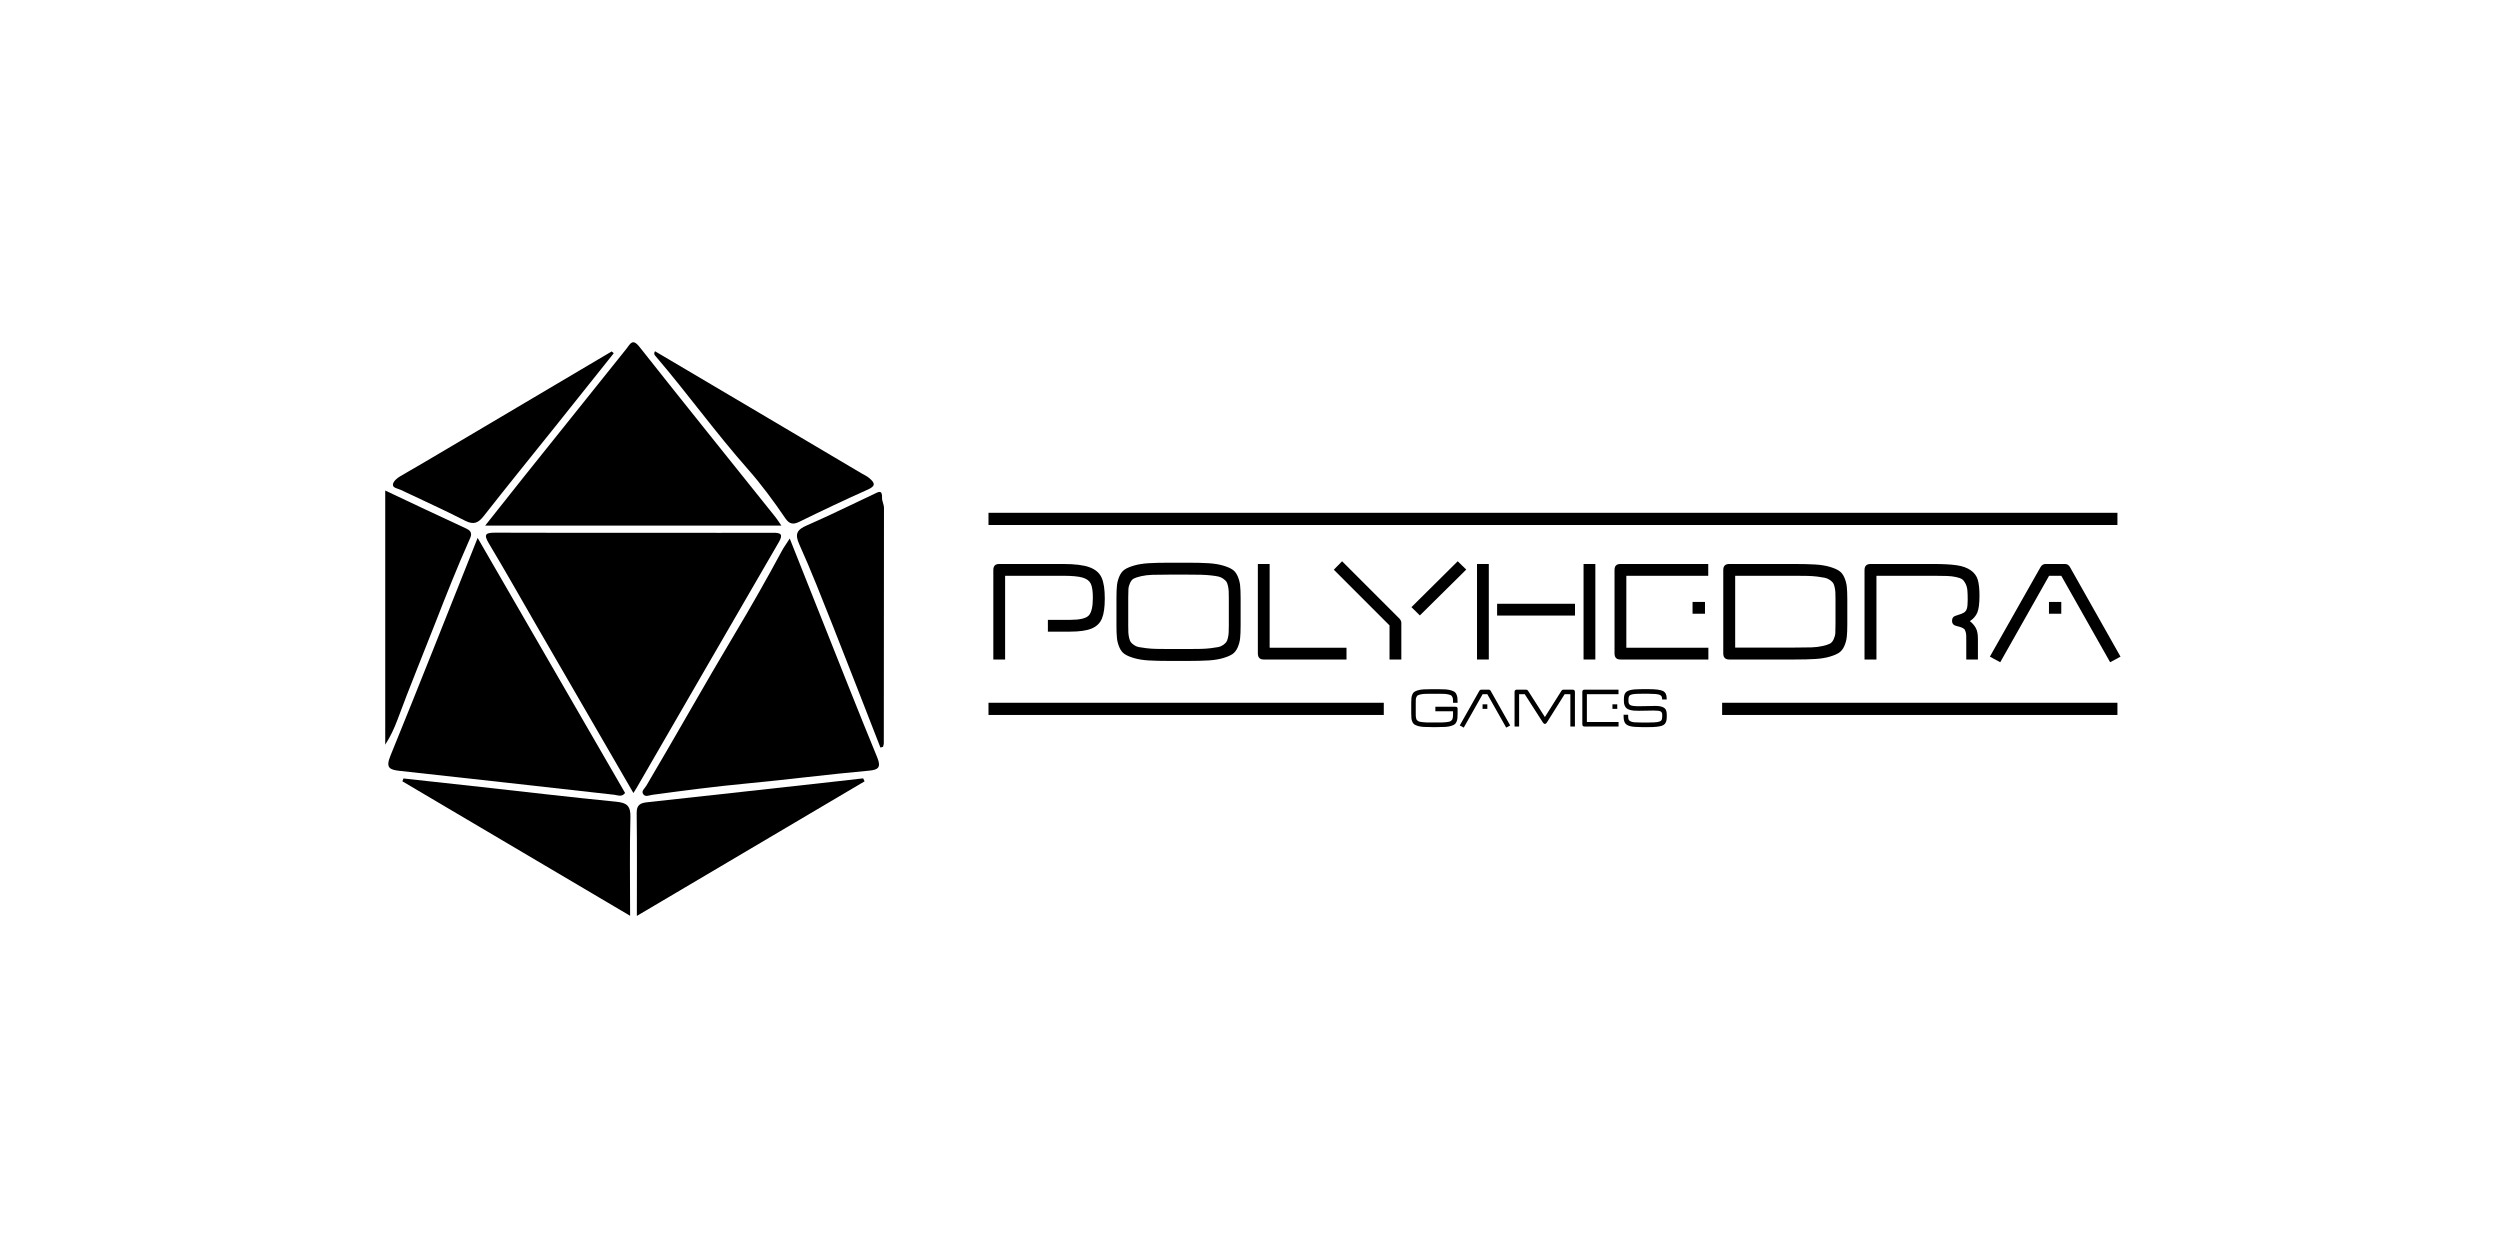 <?xml version="1.0" encoding="utf-8"?>
<!-- Generator: Adobe Illustrator 24.0.3, SVG Export Plug-In . SVG Version: 6.00 Build 0)  -->
<svg version="1.1" id="Layer_2" xmlns="http://www.w3.org/2000/svg" xmlns:xlink="http://www.w3.org/1999/xlink" x="0px" y="0px"
	 viewBox="0 0 2048 1024" style="enable-background:new 0 0 2048 1024;" xml:space="preserve">
<style type="text/css">
	.st0{fill:none;stroke:#000000;stroke-width:10;stroke-miterlimit:10;}
</style>
<path d="M518.89,649.64c1.41-2.25,1.98-3.1,2.49-3.98c38.86-67.2,77.68-134.43,116.65-201.56c3.81-6.56,1.5-7.68-4.81-7.65
	c-29.1,0.13-58.2,0.02-87.3,0.02c-46.64,0-93.28,0.12-139.92-0.1c-7.91-0.04-10.21,1.01-5.46,8.93
	c13.61,22.69,26.58,45.76,39.82,68.67C466.17,558.56,491.98,603.14,518.89,649.64z"/>
<path d="M646.95,441.17c-2.89,4.52-4.92,7.28-6.52,10.26c-12.19,22.66-24.93,45.1-38.09,67.12c-24.78,41.47-48.33,83.64-72.92,125.2
	c-1.2,2.04-3.99,4.03-2.76,6.4c1.67,3.21,5.11,1.32,7.67,0.98c25.5-3.44,51.1-6.82,76.62-9.22c33.66-3.16,67.19-7.56,100.85-10.57
	c7.4-0.66,10.29-2.45,6.84-10.82c-15.2-36.87-29.76-73.99-44.53-111.04C665.28,487.34,656.49,465.17,646.95,441.17z"/>
<path d="M391.28,440.66c-24.47,61.34-47.63,120.07-71.47,178.53c-4.02,9.86-0.76,11.4,7.92,12.34
	c58.5,6.34,116.95,13.03,175.43,19.53c2.87,0.32,6.18,2.19,8.91-1.47C472.26,580.73,432.45,511.86,391.28,440.66z"/>
<path d="M640.09,430.56c-2.24-3.24-3.33-5.05-4.64-6.69c-37.27-46.59-74.7-93.05-111.71-139.85c-5.7-7.21-7.55-2.09-10.5,1.6
	c-28.04,34.98-56.07,69.97-84.07,104.98c-10.23,12.79-20.36,25.66-31.7,39.96C479.26,430.56,558.77,430.56,640.09,430.56z"/>
<path d="M521.71,750.32c63.72-37.65,125.13-73.94,186.55-110.24c-0.39-0.82-0.77-1.63-1.16-2.45c-6.98,0.79-13.96,1.61-20.94,2.38
	c-51.96,5.75-103.91,11.55-155.89,17.18c-5.74,0.62-8.79,2.14-8.7,8.9C521.92,692.94,521.71,719.8,521.71,750.32z"/>
<path d="M330.51,637.72c-0.29,0.78-0.57,1.56-0.86,2.34c61.52,36.33,123.04,72.66,186.54,110.16c0-29.26-0.47-55.02,0.25-80.74
	c0.26-9.37-2.95-11.86-11.72-12.72c-36.88-3.61-73.69-7.99-110.53-12.06C372.96,642.35,351.74,640.05,330.51,637.72z"/>
<path d="M721.24,612.39c0.72-0.2,1.44-0.4,2.16-0.61c0.21-0.96,0.61-1.91,0.61-2.87c0.07-64.27,0.1-128.54,0.14-192.81
	c0-2.8-1.66-5.81-1.57-7.91c0.35-7.73-3.24-5.04-6.79-3.37c-18.2,8.55-36.24,17.46-54.66,25.51c-8.01,3.5-10.35,6.75-6.36,15.6
	c9.79,21.74,18.48,43.99,27.27,66.18C695.25,545.48,708.19,578.96,721.24,612.39z"/>
<path d="M315.58,401.85c0,70.22,0,139.2,0,208.19c4.26-6.61,7.47-13.52,10.11-20.64c10.02-27.07,21.06-53.76,31.53-80.64
	c8.52-21.89,17.25-43.85,26.81-65.38c1.67-3.76,4.04-7.59-2.06-10.39C360.23,423,338.64,412.7,315.58,401.85z"/>
<path d="M502.78,289.38c-0.57-0.49-1.13-0.99-1.7-1.48c-44.61,26.39-89.21,52.8-133.83,79.18c-13.06,7.72-26.11,15.46-39.27,23.01
	c-2.93,1.68-5.81,4.24-6.1,6.81c-0.32,2.85,4.05,3.26,6.5,4.44c17.49,8.38,35.24,16.26,52.48,25.15c7.27,3.75,10.99,1.93,15.62-3.99
	c19.22-24.56,38.91-48.73,58.39-73.08C470.87,329.43,486.81,309.4,502.78,289.38z"/>
<path d="M536.6,287.74c-1.4,2.37-0.18,3.28,0.69,4.3c25.8,30.15,48.96,62.42,75.32,92.23c10.95,12.38,21.22,26.33,30.75,40.33
	c3.13,4.59,6.18,5.42,11.39,2.87c18.68-9.17,37.49-18.08,56.49-26.56c7.26-3.24,4.49-6.14,0.69-9.39c-1.85-1.58-4.2-2.58-6.32-3.84
	c-30.35-17.97-60.71-35.94-91.07-53.89C588.57,318.43,562.58,303.09,536.6,287.74z"/>
<line class="st0" x1="809.77" y1="425.08" x2="1734.6" y2="425.08"/>
<g>
	<line class="st0" x1="809.77" y1="580.7" x2="1133.6" y2="580.7"/>
	<line class="st0" x1="1410.77" y1="580.7" x2="1734.6" y2="580.7"/>
</g>
<g>
	<path d="M876.48,517.44h-18.05v-9.66h18.37c7.71,0,12.72-1.17,15.02-3.5c2.3-2.34,3.45-7.22,3.45-14.65c0-5.31-0.57-9.13-1.7-11.47
		c-1.13-2.34-3.36-4-6.69-4.99c-3.33-0.99-8.71-1.49-16.14-1.49h-47.35v68.59h-9.66V466.9c0-3.25,1.59-4.88,4.78-4.88h52.45
		c9.48,0,16.65,0.89,21.5,2.65c4.85,1.77,8.16,4.58,9.93,8.44c1.77,3.86,2.65,9.57,2.65,17.15c0,7.22-0.78,12.71-2.34,16.46
		c-1.56,3.75-4.37,6.48-8.44,8.18C890.19,516.59,884.27,517.44,876.48,517.44z"/>
	<path d="M973.1,541.44h-15.18c-6.87,0-12.56-0.14-17.09-0.42c-4.53-0.28-8.48-0.92-11.84-1.91c-3.36-0.99-5.93-2.09-7.7-3.29
		c-1.77-1.2-3.19-3.01-4.25-5.42c-1.06-2.41-1.73-4.9-2.02-7.49c-0.28-2.58-0.42-6.03-0.42-10.35v-22.72
		c0-4.32,0.14-7.77,0.42-10.35c0.28-2.58,0.96-5.08,2.02-7.48c1.06-2.41,2.48-4.21,4.25-5.42c1.77-1.2,4.33-2.3,7.7-3.29
		c3.36-0.99,7.31-1.63,11.84-1.91c4.53-0.28,10.23-0.42,17.09-0.42h15.18c6.79,0,12.46,0.14,16.99,0.42
		c4.53,0.28,8.48,0.92,11.84,1.91c3.36,0.99,5.93,2.09,7.7,3.29c1.77,1.2,3.19,3.01,4.25,5.42c1.06,2.41,1.73,4.9,2.02,7.48
		c0.28,2.58,0.42,6.04,0.42,10.35v22.72c0,4.32-0.14,7.77-0.42,10.35c-0.28,2.58-0.96,5.08-2.02,7.49
		c-1.06,2.41-2.48,4.21-4.25,5.42c-1.77,1.2-4.34,2.3-7.7,3.29c-3.36,0.99-7.31,1.63-11.84,1.91
		C985.55,541.29,979.89,541.44,973.1,541.44z M1006.65,512.56v-22.72c0-2.48-0.04-4.39-0.11-5.73c-0.07-1.34-0.28-2.8-0.64-4.35
		c-0.35-1.56-0.8-2.69-1.33-3.4c-0.53-0.71-1.4-1.49-2.6-2.34c-1.2-0.85-2.53-1.43-3.98-1.75c-1.45-0.32-3.45-0.62-6-0.9
		c-2.55-0.28-5.26-0.46-8.12-0.53c-2.87-0.07-6.46-0.11-10.78-0.11h-15.18c-5.8,0-10.42,0.05-13.86,0.16
		c-3.43,0.11-6.51,0.48-9.24,1.12c-2.73,0.64-4.71,1.27-5.95,1.91c-1.24,0.64-2.27,1.82-3.08,3.56c-0.81,1.74-1.27,3.42-1.38,5.04
		c-0.11,1.63-0.16,4.07-0.16,7.33v22.72c0,2.41,0.03,4.3,0.11,5.68c0.07,1.38,0.28,2.83,0.64,4.35c0.35,1.52,0.8,2.65,1.33,3.4
		s1.4,1.54,2.6,2.39c1.2,0.85,2.55,1.42,4.03,1.7c1.49,0.28,3.49,0.58,6,0.9c2.51,0.32,5.22,0.51,8.12,0.58
		c2.9,0.07,6.51,0.11,10.83,0.11h15.18c4.32,0,7.91-0.04,10.78-0.11c2.87-0.07,5.56-0.27,8.07-0.58c2.51-0.32,4.51-0.62,6-0.9
		c1.49-0.28,2.83-0.85,4.03-1.7c1.2-0.85,2.07-1.65,2.6-2.39s0.97-1.88,1.33-3.4c0.35-1.52,0.57-2.97,0.64-4.35
		C1006.61,516.86,1006.65,514.96,1006.65,512.56z"/>
	<path d="M1103.05,540.27h-67.84c-3.19,0-4.78-1.66-4.78-4.99v-73.26h9.66v68.59h62.96V540.27z"/>
	<path d="M1147.96,540.27h-9.66v-27.92l-45.65-45.65l6.79-6.9l47.04,47.03c0.99,1.13,1.49,2.27,1.49,3.4V540.27z M1201.16,466.58
		l-38.01,37.59l-6.9-6.79l37.9-37.59L1201.16,466.58z"/>
	<path d="M1219.63,540.27h-9.66v-78.25h9.66V540.27z M1290.24,504.27h-63.81v-9.66h63.81V504.27z M1306.91,540.27h-9.66v-78.25h9.66
		V540.27z"/>
	<path d="M1399.49,540.27h-72.09c-3.19,0-4.78-1.66-4.78-4.99V466.9c0-3.25,1.59-4.88,4.78-4.88h71.99v9.66h-67.1v58.93h67.21
		V540.27z M1396.73,502.79h-10.19v-9.66h10.19V502.79z"/>
	<path d="M1469.99,540.27h-53.41c-3.26,0-4.88-1.66-4.88-4.99V466.9c0-3.25,1.63-4.88,4.88-4.88h53.41c6.86,0,12.56,0.14,17.09,0.42
		c4.53,0.28,8.48,0.92,11.84,1.91c3.36,0.99,5.93,2.09,7.7,3.29c1.77,1.2,3.18,3.01,4.25,5.42c1.06,2.41,1.73,4.9,2.02,7.49
		c0.28,2.58,0.42,6.04,0.42,10.35v20.49c0,4.32-0.14,7.77-0.42,10.35c-0.28,2.58-0.96,5.08-2.02,7.49
		c-1.06,2.41-2.48,4.21-4.25,5.42c-1.77,1.2-4.34,2.3-7.7,3.29c-3.36,0.99-7.31,1.63-11.84,1.91
		C1482.55,540.13,1476.85,540.27,1469.99,540.27z M1503.64,511.39V490.9c0-2.41-0.04-4.3-0.11-5.68c-0.07-1.38-0.28-2.85-0.64-4.41
		c-0.36-1.56-0.8-2.69-1.33-3.4c-0.53-0.71-1.4-1.49-2.6-2.34c-1.2-0.85-2.55-1.43-4.04-1.75c-1.49-0.32-3.49-0.64-6-0.96
		c-2.51-0.32-5.22-0.51-8.12-0.58c-2.9-0.07-6.51-0.11-10.83-0.11h-48.52v58.82h48.52c5.8,0,10.42-0.05,13.86-0.16
		c3.43-0.11,6.51-0.48,9.24-1.12c2.72-0.64,4.71-1.27,5.95-1.91c1.24-0.64,2.26-1.82,3.08-3.56c0.81-1.73,1.27-3.41,1.38-5.04
		C1503.59,517.09,1503.64,514.64,1503.64,511.39z"/>
	<path d="M1620.33,540.27h-9.56v-15.71c0-1.77-0.02-3.15-0.05-4.14c-0.04-0.99-0.2-1.93-0.48-2.81c-0.28-0.88-0.53-1.5-0.74-1.86
		c-0.21-0.35-0.74-0.76-1.59-1.22c-0.85-0.46-1.61-0.78-2.28-0.96c-0.67-0.18-1.79-0.48-3.34-0.9c-2.12-0.57-3.18-1.91-3.18-4.03
		c0-2.19,0.92-3.57,2.76-4.14c3.47-1.06,5.77-1.93,6.9-2.6c1.13-0.67,1.95-1.72,2.44-3.13c0.49-1.42,0.74-3.86,0.74-7.33
		c0-3.25-0.09-5.87-0.27-7.86c-0.18-1.98-0.67-3.79-1.49-5.42c-0.81-1.63-1.72-2.81-2.71-3.56c-0.99-0.74-2.64-1.36-4.94-1.86
		c-2.3-0.49-4.71-0.8-7.22-0.9c-2.51-0.11-6-0.16-10.46-0.16h-47.67v68.59h-9.77V466.9c0-3.25,1.66-4.88,4.99-4.88h51.28
		c8.21,0,14.67,0.35,19.38,1.06c4.71,0.71,8.51,2.09,11.41,4.14c2.9,2.05,4.81,4.65,5.73,7.8c0.92,3.15,1.38,7.45,1.38,12.9
		c0,6.51-0.6,11.17-1.81,13.96c-1.2,2.8-3.22,5.11-6.05,6.95c2.05,1.63,3.66,3.49,4.83,5.57c1.17,2.09,1.75,5.04,1.75,8.87V540.27z"
		/>
	<path d="M1737.12,537.93l-8.49,4.57l-40.03-70.82h-9.98l-40.03,70.82l-8.49-4.57l41.51-73.37c0.99-1.7,2.41-2.55,4.25-2.55h15.71
		c1.84,0,3.22,0.85,4.14,2.55L1737.12,537.93z M1688.6,502.79h-10.09v-9.66h10.09V502.79z"/>
</g>
<g>
	<path d="M1194.07,580.76v3.73c0,1.67-0.05,3-0.16,4s-0.37,1.96-0.78,2.89c-0.41,0.93-0.96,1.63-1.64,2.09s-1.67,0.89-2.97,1.27
		c-1.3,0.38-2.82,0.63-4.57,0.74c-1.75,0.11-3.94,0.16-6.56,0.16h-4.59c-2.65,0-4.85-0.06-6.6-0.16c-1.75-0.11-3.27-0.36-4.57-0.74
		c-1.3-0.38-2.29-0.81-2.97-1.27c-0.68-0.46-1.23-1.16-1.64-2.09c-0.41-0.93-0.67-1.89-0.78-2.89s-0.16-2.33-0.16-4v-8.77
		c0-1.67,0.05-3,0.16-4c0.11-1,0.37-1.96,0.78-2.89c0.41-0.93,0.96-1.63,1.64-2.09c0.68-0.46,1.67-0.89,2.97-1.27
		c1.3-0.38,2.82-0.63,4.57-0.74s3.95-0.16,6.6-0.16h4.59c2.62,0,4.81,0.05,6.56,0.16s3.27,0.36,4.57,0.74s2.29,0.81,2.97,1.27
		c0.68,0.46,1.23,1.16,1.64,2.09c0.41,0.93,0.67,1.89,0.78,2.89c0.11,1,0.16,2.33,0.16,4h-3.73c0-1.26-0.02-2.2-0.06-2.83
		s-0.22-1.28-0.53-1.95c-0.31-0.67-0.7-1.13-1.17-1.37s-1.22-0.49-2.28-0.74c-1.05-0.25-2.24-0.39-3.57-0.43
		c-1.33-0.04-3.11-0.06-5.35-0.06h-4.59c-2.24,0-4.03,0.02-5.35,0.06c-1.33,0.04-2.52,0.18-3.57,0.43c-1.05,0.25-1.82,0.49-2.3,0.74
		c-0.48,0.25-0.88,0.7-1.19,1.37c-0.31,0.67-0.49,1.32-0.53,1.95s-0.06,1.57-0.06,2.83v8.77c0,0.93,0.01,1.66,0.04,2.19
		c0.03,0.53,0.11,1.09,0.25,1.68s0.31,1.02,0.51,1.31s0.54,0.59,1,0.92c0.46,0.33,0.98,0.55,1.56,0.66
		c0.57,0.11,1.35,0.22,2.32,0.35c0.97,0.12,2.02,0.2,3.14,0.23c1.12,0.03,2.51,0.04,4.18,0.04h4.59c1.67,0,3.06-0.01,4.18-0.04
		c1.12-0.03,2.17-0.1,3.14-0.23c0.97-0.12,1.74-0.24,2.32-0.35s1.09-0.33,1.54-0.66c0.45-0.33,0.78-0.63,0.98-0.9
		c0.21-0.27,0.38-0.72,0.51-1.33c0.14-0.62,0.22-1.17,0.25-1.68c0.03-0.5,0.04-1.24,0.04-2.19v-1.8h-14.47v-3.73h16.32
		c0.71,0,1.2,0.13,1.48,0.39C1193.93,579.6,1194.07,580.08,1194.07,580.76z"/>
	<path d="M1237.16,594.29l-3.28,1.76l-15.46-27.35h-3.85l-15.46,27.35l-3.28-1.76l16.03-28.33c0.38-0.66,0.93-0.98,1.64-0.98h6.07
		c0.71,0,1.24,0.33,1.6,0.98L1237.16,594.29z M1218.42,580.72h-3.9v-3.73h3.9V580.72z"/>
	<path d="M1290.17,595.19h-3.73V568.7h-4.71l-14.56,23.21c-0.49,0.74-1.02,1.11-1.6,1.11s-1.11-0.37-1.6-1.11l-14.88-23.21h-4.63
		v26.49h-3.73v-28.33c0-1.26,0.64-1.89,1.93-1.89h7.54c0.68,0,1.2,0.29,1.56,0.86l13.82,21.57l13.57-21.53
		c0.38-0.6,0.9-0.9,1.56-0.9h7.58c1.26,0,1.89,0.63,1.89,1.89V595.19z"/>
	<path d="M1325.92,595.19h-27.84c-1.23,0-1.84-0.64-1.84-1.93v-26.4c0-1.26,0.62-1.89,1.84-1.89h27.8v3.73h-25.91v22.75h25.95
		V595.19z M1324.86,580.72h-3.94v-3.73h3.94V580.72z"/>
	<path d="M1365.41,585.19v1.84c0,1.45-0.12,2.62-0.35,3.53c-0.23,0.9-0.63,1.71-1.21,2.42s-1.44,1.24-2.58,1.6
		c-1.15,0.36-2.54,0.62-4.18,0.8c-1.64,0.18-3.73,0.27-6.27,0.27h-6.23c-4.13,0-7.2-0.26-9.22-0.78c-2.02-0.52-3.42-1.4-4.18-2.64
		c-0.77-1.24-1.15-3.14-1.15-5.68v-1.02h3.73v0.94c0,1.23,0.12,2.18,0.35,2.85c0.23,0.67,0.77,1.21,1.62,1.62
		c0.85,0.41,1.91,0.67,3.18,0.78c1.27,0.11,3.12,0.16,5.55,0.16h6.27c3.25,0,5.62-0.12,7.09-0.37c1.48-0.25,2.49-0.68,3.03-1.31
		s0.82-1.64,0.82-3.03v-1.64c0-1.39-0.46-2.32-1.37-2.77s-2.86-0.68-5.84-0.68c-1.09,0-3.05,0.04-5.86,0.1
		c-2.82,0.07-4.83,0.1-6.03,0.1c-1.64,0-3.03-0.05-4.16-0.14c-1.13-0.1-2.25-0.3-3.34-0.62c-1.09-0.31-1.97-0.75-2.62-1.31
		c-0.66-0.56-1.18-1.32-1.58-2.28c-0.4-0.96-0.59-2.12-0.59-3.49v-1.72c0-2.24,0.38-3.92,1.15-5.02c0.76-1.11,2.15-1.91,4.16-2.4
		c2.01-0.49,5.04-0.74,9.08-0.74h5.9c5.79,0,9.7,0.51,11.73,1.52c2.02,1.01,3.03,3.03,3.03,6.07v0.86h-3.73v-0.53
		c0-1.69-0.74-2.81-2.21-3.34c-1.48-0.53-4.39-0.8-8.73-0.8h-6.19c-3.06,0-5.29,0.11-6.68,0.33c-1.39,0.22-2.37,0.63-2.93,1.23
		c-0.56,0.6-0.84,1.54-0.84,2.83v1.68c0,1.64,0.55,2.74,1.64,3.3c1.09,0.56,3.43,0.84,7.01,0.84c1.31,0,3.67-0.04,7.07-0.12
		c3.4-0.08,5.49-0.12,6.25-0.12c1.45,0,2.69,0.09,3.71,0.27c1.03,0.18,2,0.5,2.93,0.96c0.93,0.46,1.63,1.17,2.09,2.11
		C1365.17,582.58,1365.41,583.77,1365.41,585.19z"/>
</g>
</svg>
